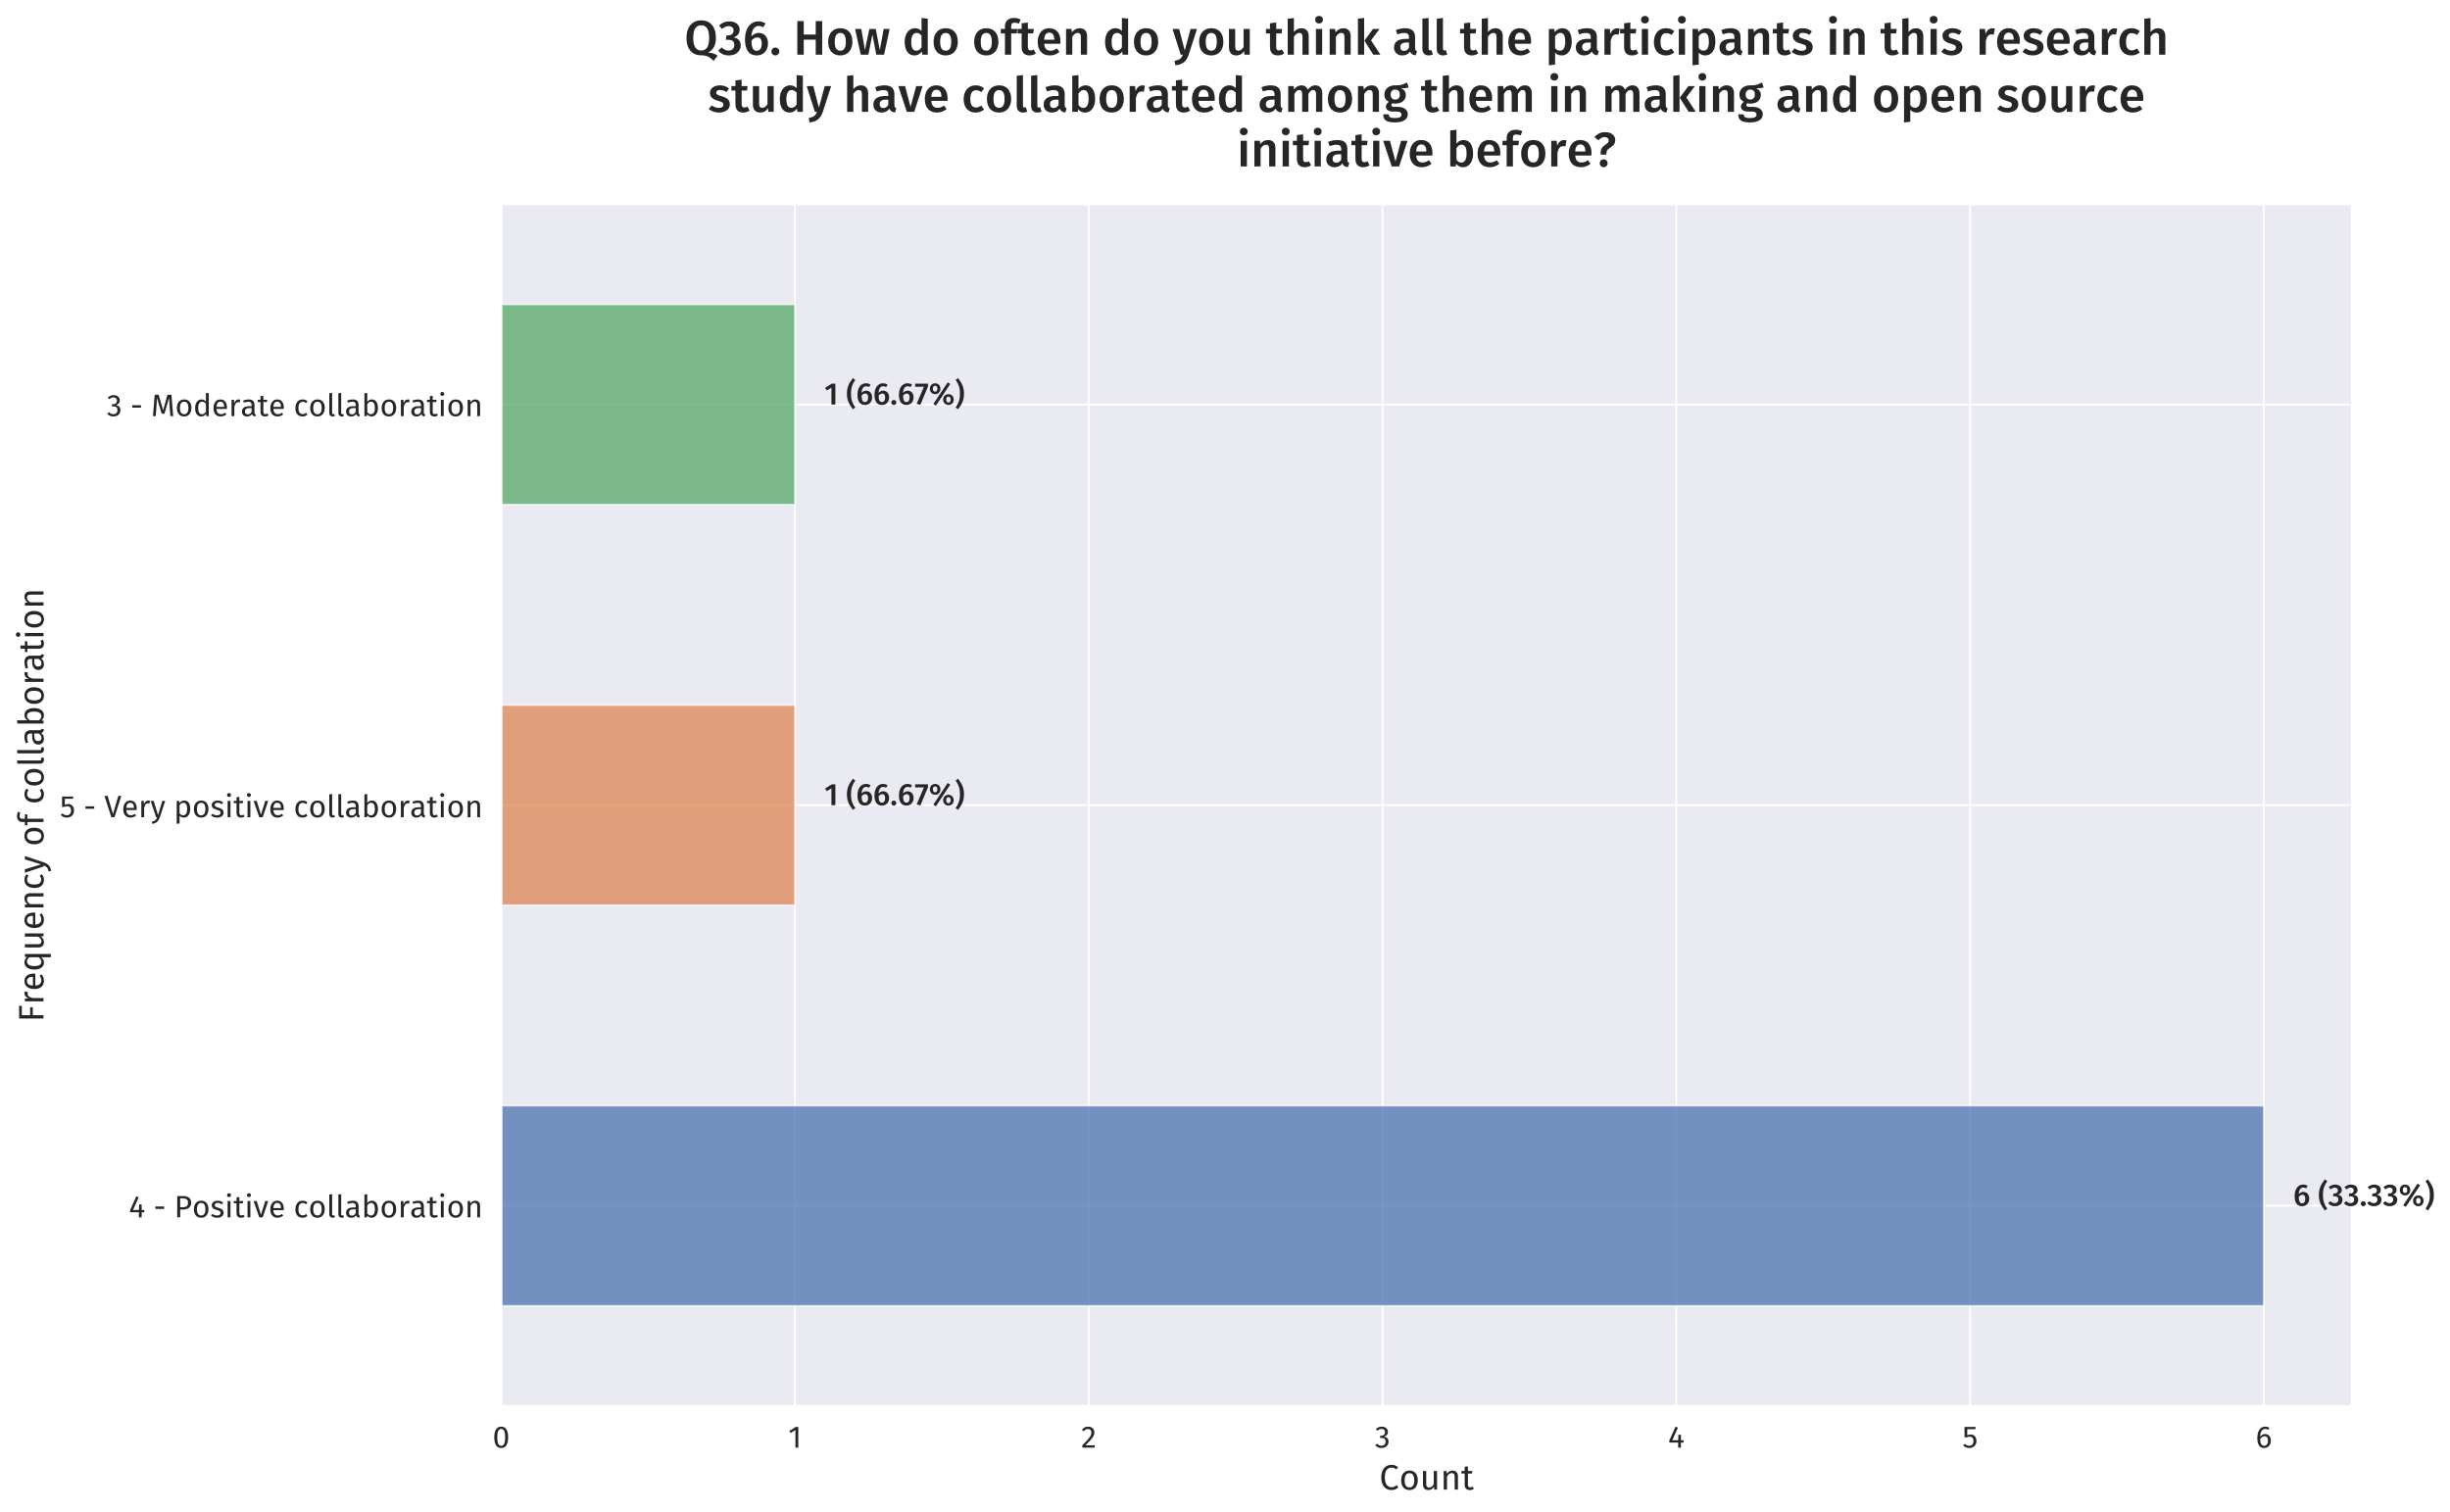 <?xml version="1.0" encoding="utf-8" standalone="no"?>
<!DOCTYPE svg PUBLIC "-//W3C//DTD SVG 1.1//EN"
  "http://www.w3.org/Graphics/SVG/1.1/DTD/svg11.dtd">
<!-- Created with matplotlib (http://matplotlib.org/) -->
<svg height="684pt" version="1.1" viewBox="0 0 1108 684" width="1108pt" xmlns="http://www.w3.org/2000/svg" xmlns:xlink="http://www.w3.org/1999/xlink">
 <defs>
  <style type="text/css">
*{stroke-linecap:butt;stroke-linejoin:round;}
  </style>
 </defs>
 <g id="figure_1">
  <g id="patch_1">
   <path d="M 0 684.345 
L 1108.31 684.345 
L 1108.31 0 
L 0 0 
z
" style="fill:#ffffff;"/>
  </g>
  <g id="axes_1">
   <g id="patch_2">
    <path d="M 226.671 635.956 
L 1063.671 635.956 
L 1063.671 92.356 
L 226.671 92.356 
z
" style="fill:#eaeaf2;"/>
   </g>
   <g id="matplotlib.axis_1">
    <g id="xtick_1">
     <g id="line2d_1">
      <path clip-path="url(#p539fc6db1e)" d="M 226.671 635.956 
L 226.671 92.356 
" style="fill:none;stroke:#ffffff;stroke-linecap:round;stroke-width:0.8;"/>
     </g>
     <g id="text_1">
      <!-- 0 -->
      <defs>
       <path d="M 27.906 67.906 
Q 39 67.906 44.641 59.047 
Q 50.297 50.203 50.297 33.406 
Q 50.297 16.594 44.641 7.688 
Q 39 -1.203 27.906 -1.203 
Q 16.797 -1.203 11.141 7.688 
Q 5.5 16.594 5.5 33.406 
Q 5.5 50.203 11.141 59.047 
Q 16.797 67.906 27.906 67.906 
z
M 27.906 60.594 
Q 21.406 60.594 18.25 54.188 
Q 15.094 47.797 15.094 33.406 
Q 15.094 19 18.25 12.547 
Q 21.406 6.094 27.906 6.094 
Q 34.297 6.094 37.5 12.547 
Q 40.703 19 40.703 33.406 
Q 40.703 47.703 37.5 54.141 
Q 34.297 60.594 27.906 60.594 
z
" id="FiraSans-Regular-30"/>
      </defs>
      <g style="fill:#262626;" transform="translate(222.765 654.756)scale(0.14 -0.14)">
       <use xlink:href="#FiraSans-Regular-30"/>
      </g>
     </g>
    </g>
    <g id="xtick_2">
     <g id="line2d_2">
      <path clip-path="url(#p539fc6db1e)" d="M 359.528 635.956 
L 359.528 92.356 
" style="fill:none;stroke:#ffffff;stroke-linecap:round;stroke-width:0.8;"/>
     </g>
     <g id="text_2">
      <!-- 1 -->
      <defs>
       <path d="M 32.297 66.906 
L 32.297 0 
L 23.094 0 
L 23.094 57.094 
L 7.5 47.594 
L 3.5 54.094 
L 24.203 66.906 
z
" id="FiraSans-Regular-31"/>
      </defs>
      <g style="fill:#262626;" transform="translate(356.498 654.756)scale(0.14 -0.14)">
       <use xlink:href="#FiraSans-Regular-31"/>
      </g>
     </g>
    </g>
    <g id="xtick_3">
     <g id="line2d_3">
      <path clip-path="url(#p539fc6db1e)" d="M 492.386 635.956 
L 492.386 92.356 
" style="fill:none;stroke:#ffffff;stroke-linecap:round;stroke-width:0.8;"/>
     </g>
     <g id="text_3">
      <!-- 2 -->
      <defs>
       <path d="M 22.797 67.906 
Q 28.797 67.906 33.344 65.5 
Q 37.906 63.094 40.406 58.938 
Q 42.906 54.797 42.906 49.594 
Q 42.906 43.5 40.156 37.891 
Q 37.406 32.297 31.703 25.797 
Q 26 19.297 14.406 7.703 
L 44.5 7.703 
L 43.406 0 
L 3.906 0 
L 3.906 7.297 
Q 17.297 21.203 22.891 27.641 
Q 28.5 34.094 30.891 38.891 
Q 33.297 43.703 33.297 49.203 
Q 33.297 54.406 30.297 57.344 
Q 27.297 60.297 22.297 60.297 
Q 18.203 60.297 15.094 58.594 
Q 12 56.906 8.5 53 
L 2.5 57.797 
Q 6.594 62.906 11.594 65.406 
Q 16.594 67.906 22.797 67.906 
z
" id="FiraSans-Regular-32"/>
      </defs>
      <g style="fill:#262626;" transform="translate(488.921 654.756)scale(0.14 -0.14)">
       <use xlink:href="#FiraSans-Regular-32"/>
      </g>
     </g>
    </g>
    <g id="xtick_4">
     <g id="line2d_4">
      <path clip-path="url(#p539fc6db1e)" d="M 625.243 635.956 
L 625.243 92.356 
" style="fill:none;stroke:#ffffff;stroke-linecap:round;stroke-width:0.8;"/>
     </g>
     <g id="text_4">
      <!-- 3 -->
      <defs>
       <path d="M 22.5 67.906 
Q 28.703 67.906 33.141 65.594 
Q 37.594 63.297 39.938 59.391 
Q 42.297 55.5 42.297 50.906 
Q 42.297 44.797 38.75 40.844 
Q 35.203 36.906 29.297 35.5 
Q 36 34.906 40.203 30.703 
Q 44.406 26.5 44.406 19.297 
Q 44.406 13.5 41.594 8.797 
Q 38.797 4.094 33.594 1.438 
Q 28.406 -1.203 21.594 -1.203 
Q 15.5 -1.203 10.391 1.047 
Q 5.297 3.297 1.5 7.797 
L 7 12.906 
Q 10.297 9.5 13.75 7.891 
Q 17.203 6.297 21.297 6.297 
Q 27.594 6.297 31.188 9.844 
Q 34.797 13.406 34.797 19.406 
Q 34.797 26 31.391 28.703 
Q 28 31.406 21.5 31.406 
L 16.5 31.406 
L 17.594 38.5 
L 21 38.5 
Q 26.203 38.5 29.641 41.594 
Q 33.094 44.703 33.094 50.297 
Q 33.094 55 30.094 57.75 
Q 27.094 60.5 22 60.5 
Q 18.094 60.5 14.844 59.094 
Q 11.594 57.703 8.203 54.5 
L 3.406 60 
Q 11.906 67.906 22.5 67.906 
z
" id="FiraSans-Regular-33"/>
      </defs>
      <g style="fill:#262626;" transform="translate(621.749 654.756)scale(0.14 -0.14)">
       <use xlink:href="#FiraSans-Regular-33"/>
      </g>
     </g>
    </g>
    <g id="xtick_5">
     <g id="line2d_5">
      <path clip-path="url(#p539fc6db1e)" d="M 758.1 635.956 
L 758.1 92.356 
" style="fill:none;stroke:#ffffff;stroke-linecap:round;stroke-width:0.8;"/>
     </g>
     <g id="text_5">
      <!-- 4 -->
      <defs>
       <path d="M 50.203 23.797 
L 50.203 16.5 
L 41.5 16.5 
L 41.5 0 
L 32.594 0 
L 32.594 16.5 
L 4 16.5 
L 4 23.094 
L 24.094 67.906 
L 31.797 64.703 
L 13.703 23.797 
L 32.703 23.797 
L 33.5 41.797 
L 41.5 41.797 
L 41.5 23.797 
z
" id="FiraSans-Regular-34"/>
      </defs>
      <g style="fill:#262626;" transform="translate(754.376 654.756)scale(0.14 -0.14)">
       <use xlink:href="#FiraSans-Regular-34"/>
      </g>
     </g>
    </g>
    <g id="xtick_6">
     <g id="line2d_6">
      <path clip-path="url(#p539fc6db1e)" d="M 890.957 635.956 
L 890.957 92.356 
" style="fill:none;stroke:#ffffff;stroke-linecap:round;stroke-width:0.8;"/>
     </g>
     <g id="text_6">
      <!-- 5 -->
      <defs>
       <path d="M 42 59.703 
L 15.906 59.703 
L 15.906 40 
Q 21 42.594 26.594 42.594 
Q 35.203 42.594 40.391 36.938 
Q 45.594 31.297 45.594 21.406 
Q 45.594 14.797 42.688 9.641 
Q 39.797 4.5 34.547 1.641 
Q 29.297 -1.203 22.406 -1.203 
Q 16.297 -1.203 11.5 0.938 
Q 6.703 3.094 2.594 7.297 
L 8 12.594 
Q 11.203 9.406 14.594 7.844 
Q 18 6.297 22.297 6.297 
Q 28.703 6.297 32.344 10.297 
Q 36 14.297 36 21.594 
Q 36 28.906 32.703 32.203 
Q 29.406 35.5 23.797 35.5 
Q 21.203 35.5 19 34.953 
Q 16.797 34.406 14.297 33.203 
L 7.094 33.203 
L 7.094 66.906 
L 43.297 66.906 
z
" id="FiraSans-Regular-35"/>
      </defs>
      <g style="fill:#262626;" transform="translate(887.45 654.756)scale(0.14 -0.14)">
       <use xlink:href="#FiraSans-Regular-35"/>
      </g>
     </g>
    </g>
    <g id="xtick_7">
     <g id="line2d_7">
      <path clip-path="url(#p539fc6db1e)" d="M 1023.814 635.956 
L 1023.814 92.356 
" style="fill:none;stroke:#ffffff;stroke-linecap:round;stroke-width:0.8;"/>
     </g>
     <g id="text_7">
      <!-- 6 -->
      <defs>
       <path d="M 30.797 44 
Q 35.906 44 40.094 41.594 
Q 44.297 39.203 46.797 34.391 
Q 49.297 29.594 49.297 22.703 
Q 49.297 15.594 46.438 10.141 
Q 43.594 4.703 38.75 1.75 
Q 33.906 -1.203 28 -1.203 
Q 16.297 -1.203 10.891 7.438 
Q 5.5 16.094 5.5 31.406 
Q 5.5 42.297 8.547 50.547 
Q 11.594 58.797 17.297 63.344 
Q 23 67.906 30.797 67.906 
Q 38.406 67.906 44.594 63.797 
L 41 57.703 
Q 36.297 60.594 30.703 60.594 
Q 23.5 60.594 19.297 53.688 
Q 15.094 46.797 14.703 35.203 
Q 20.906 44 30.797 44 
z
M 28 6.094 
Q 33.797 6.094 36.891 10.5 
Q 40 14.906 40 22.406 
Q 40 36.703 29.203 36.703 
Q 24.797 36.703 21.094 34.25 
Q 17.406 31.797 14.797 27.5 
Q 15.094 16.5 18.25 11.297 
Q 21.406 6.094 28 6.094 
z
" id="FiraSans-Regular-36"/>
      </defs>
      <g style="fill:#262626;" transform="translate(1020.083 654.756)scale(0.14 -0.14)">
       <use xlink:href="#FiraSans-Regular-36"/>
      </g>
     </g>
    </g>
    <g id="text_8">
     <!-- Count -->
     <defs>
      <path d="M 34.094 70.094 
Q 40.297 70.094 44.547 68.5 
Q 48.797 66.906 53.203 63.297 
L 48 57.203 
Q 41.703 62.297 34.703 62.297 
Q 26.094 62.297 20.844 55.688 
Q 15.594 49.094 15.594 34.5 
Q 15.594 20.297 20.797 13.547 
Q 26 6.797 34.594 6.797 
Q 39 6.797 42.297 8.297 
Q 45.594 9.797 49.297 12.5 
L 54 6.5 
Q 50.797 3.203 45.797 1 
Q 40.797 -1.203 34.297 -1.203 
Q 25.906 -1.203 19.344 2.938 
Q 12.797 7.094 9.141 15.141 
Q 5.5 23.203 5.5 34.5 
Q 5.5 45.797 9.297 53.844 
Q 13.094 61.906 19.594 66 
Q 26.094 70.094 34.094 70.094 
z
" id="FiraSans-Regular-43"/>
      <path d="M 29.297 53.906 
Q 40.406 53.906 46.547 46.5 
Q 52.703 39.094 52.703 26.406 
Q 52.703 18.203 49.891 11.953 
Q 47.094 5.703 41.797 2.25 
Q 36.5 -1.203 29.203 -1.203 
Q 18.094 -1.203 11.891 6.188 
Q 5.703 13.594 5.703 26.297 
Q 5.703 34.5 8.5 40.75 
Q 11.297 47 16.594 50.453 
Q 21.906 53.906 29.297 53.906 
z
M 29.297 46.5 
Q 15.594 46.5 15.594 26.297 
Q 15.594 6.203 29.203 6.203 
Q 42.797 6.203 42.797 26.406 
Q 42.797 46.5 29.297 46.5 
z
" id="FiraSans-Regular-6f"/>
      <path d="M 48.703 0 
L 40.797 0 
L 40.094 8.203 
Q 37.094 3.297 33.188 1.047 
Q 29.297 -1.203 23.703 -1.203 
Q 16.797 -1.203 12.891 3 
Q 9 7.203 9 14.906 
L 9 52.703 
L 18.203 52.703 
L 18.203 15.906 
Q 18.203 10.5 20.094 8.25 
Q 22 6 26.297 6 
Q 34 6 39.5 15.094 
L 39.5 52.703 
L 48.703 52.703 
z
" id="FiraSans-Regular-75"/>
      <path d="M 34.297 53.906 
Q 41.5 53.906 45.547 49.594 
Q 49.594 45.297 49.594 37.797 
L 49.594 0 
L 40.406 0 
L 40.406 36.5 
Q 40.406 42.094 38.297 44.391 
Q 36.203 46.703 32.094 46.703 
Q 27.906 46.703 24.703 44.297 
Q 21.5 41.906 18.703 37.406 
L 18.703 0 
L 9.5 0 
L 9.5 52.703 
L 17.406 52.703 
L 18.203 44.906 
Q 21 49.094 25.141 51.5 
Q 29.297 53.906 34.297 53.906 
z
" id="FiraSans-Regular-6e"/>
      <path d="M 36.094 2.406 
Q 30.906 -1.203 24.297 -1.203 
Q 17.594 -1.203 13.844 2.641 
Q 10.094 6.5 10.094 13.797 
L 10.094 45.594 
L 0.906 45.594 
L 0.906 52.703 
L 10.094 52.703 
L 10.094 64.594 
L 19.297 65.703 
L 19.297 52.703 
L 31.797 52.703 
L 30.797 45.594 
L 19.297 45.594 
L 19.297 14.203 
Q 19.297 10.094 20.75 8.25 
Q 22.203 6.406 25.594 6.406 
Q 28.703 6.406 32.594 8.5 
z
" id="FiraSans-Regular-74"/>
     </defs>
     <g style="fill:#262626;" transform="translate(623.788 673.737)scale(0.16 -0.16)">
      <use xlink:href="#FiraSans-Regular-43"/>
      <use x="56" xlink:href="#FiraSans-Regular-6f"/>
      <use x="114.4" xlink:href="#FiraSans-Regular-75"/>
      <use x="172.6" xlink:href="#FiraSans-Regular-6e"/>
      <use x="231.2" xlink:href="#FiraSans-Regular-74"/>
     </g>
    </g>
   </g>
   <g id="matplotlib.axis_2">
    <g id="ytick_1">
     <g id="line2d_8">
      <path clip-path="url(#p539fc6db1e)" d="M 226.671 545.356 
L 1063.671 545.356 
" style="fill:none;stroke:#ffffff;stroke-linecap:round;stroke-width:0.8;"/>
     </g>
     <g id="text_9">
      <!-- 4 - Positive collaboration -->
      <defs>
       <path id="FiraSans-Regular-20"/>
       <path d="M 6 27.406 
L 6 35.203 
L 34.297 35.203 
L 34.297 27.406 
z
" id="FiraSans-Regular-2d"/>
       <path d="M 28.094 68.906 
Q 40.906 68.906 47.906 63.547 
Q 54.906 58.203 54.906 47.594 
Q 54.906 36.297 47.594 30.797 
Q 40.297 25.297 28.203 25.297 
L 19.5 25.297 
L 19.5 0 
L 10 0 
L 10 68.906 
L 28.094 68.906 
z
M 27.797 32.797 
Q 36.094 32.797 40.438 36 
Q 44.797 39.203 44.797 47.5 
Q 44.797 54.906 40.438 58.203 
Q 36.094 61.5 28 61.5 
L 19.5 61.5 
L 19.5 32.797 
L 27.797 32.797 
z
" id="FiraSans-Regular-50"/>
       <path d="M 23.797 53.906 
Q 29.203 53.906 33.5 52.406 
Q 37.797 50.906 41.703 47.906 
L 37.797 42.094 
Q 34.203 44.406 30.953 45.5 
Q 27.703 46.594 24.094 46.594 
Q 19.594 46.594 17 44.75 
Q 14.406 42.906 14.406 39.703 
Q 14.406 36.5 16.844 34.703 
Q 19.297 32.906 25.703 31.203 
Q 34.5 29 38.844 25.203 
Q 43.203 21.406 43.203 14.797 
Q 43.203 7 37.141 2.891 
Q 31.094 -1.203 22.406 -1.203 
Q 10.406 -1.203 2.5 5.703 
L 7.406 11.297 
Q 14.094 6.203 22.203 6.203 
Q 27.406 6.203 30.453 8.344 
Q 33.5 10.5 33.5 14.203 
Q 33.5 16.906 32.391 18.547 
Q 31.297 20.203 28.594 21.453 
Q 25.906 22.703 20.703 24.094 
Q 12.297 26.297 8.547 30 
Q 4.797 33.703 4.797 39.406 
Q 4.797 43.5 7.25 46.844 
Q 9.703 50.203 14.047 52.047 
Q 18.406 53.906 23.797 53.906 
z
" id="FiraSans-Regular-73"/>
       <path d="M 18.703 52.703 
L 18.703 0 
L 9.5 0 
L 9.5 52.703 
z
M 14 78 
Q 16.906 78 18.703 76.203 
Q 20.5 74.406 20.5 71.703 
Q 20.5 69 18.703 67.25 
Q 16.906 65.5 14 65.5 
Q 11.203 65.5 9.391 67.25 
Q 7.594 69 7.594 71.703 
Q 7.594 74.406 9.391 76.203 
Q 11.203 78 14 78 
z
" id="FiraSans-Regular-69"/>
       <path d="M 48.203 52.703 
L 30.297 0 
L 19.203 0 
L 1 52.703 
L 11 52.703 
L 24.797 8.203 
L 38.5 52.703 
z
" id="FiraSans-Regular-76"/>
       <path d="M 49.297 27.906 
Q 49.297 25.594 49.094 23.203 
L 15.5 23.203 
Q 16.094 14.5 19.891 10.391 
Q 23.703 6.297 29.703 6.297 
Q 33.5 6.297 36.703 7.391 
Q 39.906 8.5 43.406 10.906 
L 47.406 5.406 
Q 39 -1.203 29 -1.203 
Q 18 -1.203 11.844 6 
Q 5.703 13.203 5.703 25.797 
Q 5.703 34 8.344 40.344 
Q 11 46.703 15.953 50.297 
Q 20.906 53.906 27.594 53.906 
Q 38.094 53.906 43.688 47 
Q 49.297 40.094 49.297 27.906 
z
M 40.203 30.594 
Q 40.203 38.406 37.094 42.5 
Q 34 46.594 27.797 46.594 
Q 16.5 46.594 15.5 30 
L 40.203 30 
z
" id="FiraSans-Regular-65"/>
       <path d="M 28.703 53.906 
Q 33.406 53.906 37.297 52.547 
Q 41.203 51.203 44.797 48.203 
L 40.406 42.406 
Q 37.594 44.406 34.938 45.344 
Q 32.297 46.297 29.094 46.297 
Q 22.703 46.297 19.141 41.188 
Q 15.594 36.094 15.594 26.094 
Q 15.594 16.094 19.094 11.344 
Q 22.594 6.594 29.094 6.594 
Q 32.203 6.594 34.797 7.547 
Q 37.406 8.5 40.594 10.594 
L 44.797 4.594 
Q 37.594 -1.203 28.703 -1.203 
Q 18 -1.203 11.844 6 
Q 5.703 13.203 5.703 25.906 
Q 5.703 34.297 8.5 40.594 
Q 11.297 46.906 16.438 50.406 
Q 21.594 53.906 28.703 53.906 
z
" id="FiraSans-Regular-63"/>
       <path d="M 20 -1.203 
Q 14.906 -1.203 11.953 1.844 
Q 9 4.906 9 10.406 
L 9 73.906 
L 18.203 75 
L 18.203 10.594 
Q 18.203 8.406 18.953 7.406 
Q 19.703 6.406 21.5 6.406 
Q 23.406 6.406 24.906 7 
L 27.297 0.594 
Q 24 -1.203 20 -1.203 
z
" id="FiraSans-Regular-6c"/>
       <path d="M 45 12.297 
Q 45 9.094 46.094 7.547 
Q 47.203 6 49.406 5.203 
L 47.297 -1.203 
Q 43.203 -0.703 40.703 1.094 
Q 38.203 2.906 37 6.703 
Q 31.703 -1.203 21.297 -1.203 
Q 13.5 -1.203 9 3.188 
Q 4.5 7.594 4.5 14.703 
Q 4.5 23.094 10.547 27.594 
Q 16.594 32.094 27.703 32.094 
L 35.797 32.094 
L 35.797 36 
Q 35.797 41.594 33.094 44 
Q 30.406 46.406 24.797 46.406 
Q 19 46.406 10.594 43.594 
L 8.297 50.297 
Q 18.094 53.906 26.5 53.906 
Q 35.797 53.906 40.391 49.344 
Q 45 44.797 45 36.406 
L 45 12.297 
z
M 23.406 5.703 
Q 31.297 5.703 35.797 13.906 
L 35.797 26 
L 28.906 26 
Q 14.297 26 14.297 15.203 
Q 14.297 10.5 16.594 8.094 
Q 18.906 5.703 23.406 5.703 
z
" id="FiraSans-Regular-61"/>
       <path d="M 33.594 53.906 
Q 42.594 53.906 47.891 46.656 
Q 53.203 39.406 53.203 26.406 
Q 53.203 18.203 50.703 11.953 
Q 48.203 5.703 43.5 2.25 
Q 38.797 -1.203 32.5 -1.203 
Q 24.203 -1.203 18.5 5.797 
L 17.594 0 
L 9.5 0 
L 9.5 73.906 
L 18.703 75 
L 18.703 46.094 
Q 24.406 53.906 33.594 53.906 
z
M 30.297 6.094 
Q 36.406 6.094 39.844 11.047 
Q 43.297 16 43.297 26.406 
Q 43.297 37.094 40.094 41.844 
Q 36.906 46.594 31 46.594 
Q 24 46.594 18.703 38.406 
L 18.703 13.203 
Q 20.797 9.906 23.844 8 
Q 26.906 6.094 30.297 6.094 
z
" id="FiraSans-Regular-62"/>
       <path d="M 32.406 53.906 
Q 35.203 53.906 37.594 53.297 
L 35.906 44.297 
Q 33.5 44.906 31.297 44.906 
Q 26.406 44.906 23.406 41.297 
Q 20.406 37.703 18.703 30.094 
L 18.703 0 
L 9.5 0 
L 9.5 52.703 
L 17.406 52.703 
L 18.297 42 
Q 20.406 47.906 24 50.906 
Q 27.594 53.906 32.406 53.906 
z
" id="FiraSans-Regular-72"/>
      </defs>
      <g style="fill:#262626;" transform="translate(58.251 550.606)scale(0.14 -0.14)">
       <use xlink:href="#FiraSans-Regular-34"/>
       <use x="53.2" xlink:href="#FiraSans-Regular-20"/>
       <use x="79.7" xlink:href="#FiraSans-Regular-2d"/>
       <use x="120" xlink:href="#FiraSans-Regular-20"/>
       <use x="146.5" xlink:href="#FiraSans-Regular-50"/>
       <use x="204.6" xlink:href="#FiraSans-Regular-6f"/>
       <use x="263" xlink:href="#FiraSans-Regular-73"/>
       <use x="309.7" xlink:href="#FiraSans-Regular-69"/>
       <use x="337.9" xlink:href="#FiraSans-Regular-74"/>
       <use x="374" xlink:href="#FiraSans-Regular-69"/>
       <use x="402.2" xlink:href="#FiraSans-Regular-76"/>
       <use x="451.4" xlink:href="#FiraSans-Regular-65"/>
       <use x="505.9" xlink:href="#FiraSans-Regular-20"/>
       <use x="532.4" xlink:href="#FiraSans-Regular-63"/>
       <use x="580.2" xlink:href="#FiraSans-Regular-6f"/>
       <use x="638.6" xlink:href="#FiraSans-Regular-6c"/>
       <use x="667.9" xlink:href="#FiraSans-Regular-6c"/>
       <use x="697.2" xlink:href="#FiraSans-Regular-61"/>
       <use x="751.6" xlink:href="#FiraSans-Regular-62"/>
       <use x="811" xlink:href="#FiraSans-Regular-6f"/>
       <use x="869.4" xlink:href="#FiraSans-Regular-72"/>
       <use x="908" xlink:href="#FiraSans-Regular-61"/>
       <use x="962.4" xlink:href="#FiraSans-Regular-74"/>
       <use x="998.5" xlink:href="#FiraSans-Regular-69"/>
       <use x="1026.7" xlink:href="#FiraSans-Regular-6f"/>
       <use x="1085.1" xlink:href="#FiraSans-Regular-6e"/>
      </g>
     </g>
    </g>
    <g id="ytick_2">
     <g id="line2d_9">
      <path clip-path="url(#p539fc6db1e)" d="M 226.671 364.156 
L 1063.671 364.156 
" style="fill:none;stroke:#ffffff;stroke-linecap:round;stroke-width:0.8;"/>
     </g>
     <g id="text_10">
      <!-- 5 - Very positive collaboration -->
      <defs>
       <path d="M 55 68.906 
L 33 0 
L 22.797 0 
L 0.594 68.906 
L 10.797 68.906 
L 28.094 10.297 
L 45.406 68.906 
z
" id="FiraSans-Regular-56"/>
       <path d="M 30.594 -0.297 
Q 27.5 -9.5 21.953 -14.844 
Q 16.406 -20.203 6.094 -21.297 
L 5.094 -14.094 
Q 10.297 -13.203 13.391 -11.5 
Q 16.5 -9.797 18.344 -7.141 
Q 20.203 -4.5 21.797 0 
L 18.703 0 
L 1 52.703 
L 10.797 52.703 
L 24.906 6.703 
L 38.703 52.703 
L 48.203 52.703 
z
" id="FiraSans-Regular-79"/>
       <path d="M 33.703 53.906 
Q 43.797 53.906 48.5 46.703 
Q 53.203 39.5 53.203 26.406 
Q 53.203 14 47.797 6.391 
Q 42.406 -1.203 32.5 -1.203 
Q 23.703 -1.203 18.703 4.797 
L 18.703 -20.203 
L 9.5 -21.297 
L 9.5 52.703 
L 17.406 52.703 
L 18.094 45.594 
Q 21 49.594 25.094 51.75 
Q 29.203 53.906 33.703 53.906 
z
M 30.297 6.297 
Q 43.297 6.297 43.297 26.406 
Q 43.297 46.594 31.406 46.594 
Q 27.5 46.594 24.297 44.297 
Q 21.094 42 18.703 38.406 
L 18.703 12.703 
Q 20.703 9.594 23.703 7.938 
Q 26.703 6.297 30.297 6.297 
z
" id="FiraSans-Regular-70"/>
      </defs>
      <g style="fill:#262626;" transform="translate(27.087 369.616)scale(0.14 -0.14)">
       <use xlink:href="#FiraSans-Regular-35"/>
       <use x="50.1" xlink:href="#FiraSans-Regular-20"/>
       <use x="76.6" xlink:href="#FiraSans-Regular-2d"/>
       <use x="116.9" xlink:href="#FiraSans-Regular-20"/>
       <use x="143.4" xlink:href="#FiraSans-Regular-56"/>
       <use x="199" xlink:href="#FiraSans-Regular-65"/>
       <use x="253.5" xlink:href="#FiraSans-Regular-72"/>
       <use x="292.1" xlink:href="#FiraSans-Regular-79"/>
       <use x="341.3" xlink:href="#FiraSans-Regular-20"/>
       <use x="367.8" xlink:href="#FiraSans-Regular-70"/>
       <use x="427.2" xlink:href="#FiraSans-Regular-6f"/>
       <use x="485.6" xlink:href="#FiraSans-Regular-73"/>
       <use x="532.3" xlink:href="#FiraSans-Regular-69"/>
       <use x="560.5" xlink:href="#FiraSans-Regular-74"/>
       <use x="596.6" xlink:href="#FiraSans-Regular-69"/>
       <use x="624.8" xlink:href="#FiraSans-Regular-76"/>
       <use x="674" xlink:href="#FiraSans-Regular-65"/>
       <use x="728.5" xlink:href="#FiraSans-Regular-20"/>
       <use x="755" xlink:href="#FiraSans-Regular-63"/>
       <use x="802.8" xlink:href="#FiraSans-Regular-6f"/>
       <use x="861.2" xlink:href="#FiraSans-Regular-6c"/>
       <use x="890.5" xlink:href="#FiraSans-Regular-6c"/>
       <use x="919.8" xlink:href="#FiraSans-Regular-61"/>
       <use x="974.2" xlink:href="#FiraSans-Regular-62"/>
       <use x="1033.6" xlink:href="#FiraSans-Regular-6f"/>
       <use x="1092" xlink:href="#FiraSans-Regular-72"/>
       <use x="1130.6" xlink:href="#FiraSans-Regular-61"/>
       <use x="1185" xlink:href="#FiraSans-Regular-74"/>
       <use x="1221.1" xlink:href="#FiraSans-Regular-69"/>
       <use x="1249.3" xlink:href="#FiraSans-Regular-6f"/>
       <use x="1307.7" xlink:href="#FiraSans-Regular-6e"/>
      </g>
     </g>
    </g>
    <g id="ytick_3">
     <g id="line2d_10">
      <path clip-path="url(#p539fc6db1e)" d="M 226.671 182.956 
L 1063.671 182.956 
" style="fill:none;stroke:#ffffff;stroke-linecap:round;stroke-width:0.8;"/>
     </g>
     <g id="text_11">
      <!-- 3 - Moderate collaboration -->
      <defs>
       <path d="M 71.594 0 
L 62.406 0 
L 60 31.094 
Q 58.5 49.406 58.297 59.203 
L 43.406 7.797 
L 34.5 7.797 
L 18.797 59.297 
Q 18.797 46.797 17.5 30.406 
L 15.203 0 
L 6.203 0 
L 11.906 68.906 
L 24.703 68.906 
L 39.203 18.797 
L 53 68.906 
L 65.906 68.906 
z
" id="FiraSans-Regular-4d"/>
       <path d="M 50.297 73.906 
L 50.297 0 
L 42.203 0 
L 41.297 7.297 
Q 38.703 3.297 34.797 1.047 
Q 30.906 -1.203 26.094 -1.203 
Q 16.703 -1.203 11.453 6.188 
Q 6.203 13.594 6.203 26.094 
Q 6.203 34.203 8.703 40.5 
Q 11.203 46.797 15.891 50.344 
Q 20.594 53.906 26.906 53.906 
Q 35 53.906 41.094 47.406 
L 41.094 75 
z
M 28.094 6.094 
Q 32.297 6.094 35.297 8.047 
Q 38.297 10 41.094 13.906 
L 41.094 39.703 
Q 38.5 43.094 35.547 44.844 
Q 32.594 46.594 28.906 46.594 
Q 22.797 46.594 19.438 41.5 
Q 16.094 36.406 16.094 26.297 
Q 16.094 16.094 19.188 11.094 
Q 22.297 6.094 28.094 6.094 
z
" id="FiraSans-Regular-64"/>
      </defs>
      <g style="fill:#262626;" transform="translate(48.256 188.206)scale(0.14 -0.14)">
       <use xlink:href="#FiraSans-Regular-33"/>
       <use x="49.9" xlink:href="#FiraSans-Regular-20"/>
       <use x="76.4" xlink:href="#FiraSans-Regular-2d"/>
       <use x="116.7" xlink:href="#FiraSans-Regular-20"/>
       <use x="143.2" xlink:href="#FiraSans-Regular-4d"/>
       <use x="221" xlink:href="#FiraSans-Regular-6f"/>
       <use x="279.4" xlink:href="#FiraSans-Regular-64"/>
       <use x="339.2" xlink:href="#FiraSans-Regular-65"/>
       <use x="393.7" xlink:href="#FiraSans-Regular-72"/>
       <use x="432.3" xlink:href="#FiraSans-Regular-61"/>
       <use x="486.7" xlink:href="#FiraSans-Regular-74"/>
       <use x="522.8" xlink:href="#FiraSans-Regular-65"/>
       <use x="577.3" xlink:href="#FiraSans-Regular-20"/>
       <use x="603.8" xlink:href="#FiraSans-Regular-63"/>
       <use x="651.6" xlink:href="#FiraSans-Regular-6f"/>
       <use x="710" xlink:href="#FiraSans-Regular-6c"/>
       <use x="739.3" xlink:href="#FiraSans-Regular-6c"/>
       <use x="768.6" xlink:href="#FiraSans-Regular-61"/>
       <use x="823" xlink:href="#FiraSans-Regular-62"/>
       <use x="882.4" xlink:href="#FiraSans-Regular-6f"/>
       <use x="940.8" xlink:href="#FiraSans-Regular-72"/>
       <use x="979.4" xlink:href="#FiraSans-Regular-61"/>
       <use x="1033.8" xlink:href="#FiraSans-Regular-74"/>
       <use x="1069.9" xlink:href="#FiraSans-Regular-69"/>
       <use x="1098.1" xlink:href="#FiraSans-Regular-6f"/>
       <use x="1156.5" xlink:href="#FiraSans-Regular-6e"/>
      </g>
     </g>
    </g>
    <g id="text_12">
     <!-- Frequency of collaboration -->
     <defs>
      <path d="M 10 0 
L 10 68.906 
L 46.594 68.906 
L 45.5 61.297 
L 19.5 61.297 
L 19.5 37.797 
L 42 37.797 
L 42 30.297 
L 19.5 30.297 
L 19.5 0 
z
" id="FiraSans-Regular-46"/>
      <path d="M 50.297 52.703 
L 50.297 -21.297 
L 41.094 -20.203 
L 41.094 7 
Q 38.5 3.094 34.641 0.938 
Q 30.797 -1.203 26.094 -1.203 
Q 16.703 -1.203 11.453 6.188 
Q 6.203 13.594 6.203 26.094 
Q 6.203 34.203 8.703 40.5 
Q 11.203 46.797 15.891 50.344 
Q 20.594 53.906 26.906 53.906 
Q 35.297 53.906 41.703 46.797 
L 42.406 52.703 
z
M 28.094 6.094 
Q 32.297 6.094 35.297 8.047 
Q 38.297 10 41.094 13.906 
L 41.094 39.703 
Q 38.5 43.094 35.547 44.844 
Q 32.594 46.594 28.906 46.594 
Q 22.797 46.594 19.438 41.5 
Q 16.094 36.406 16.094 26.297 
Q 16.094 16.094 19.188 11.094 
Q 22.297 6.094 28.094 6.094 
z
" id="FiraSans-Regular-71"/>
      <path d="M 27.406 67.594 
Q 23.203 67.594 21.391 65.75 
Q 19.594 63.906 19.594 60 
L 19.594 52.703 
L 32.406 52.703 
L 31.406 45.594 
L 19.594 45.594 
L 19.594 0 
L 10.406 0 
L 10.406 45.594 
L 1 45.594 
L 1 52.703 
L 10.406 52.703 
L 10.406 59.906 
Q 10.406 66.703 14.75 70.844 
Q 19.094 75 26.906 75 
Q 30.5 75 33.344 74.344 
Q 36.203 73.703 39.5 72.297 
L 36.594 65.594 
Q 32.094 67.594 27.406 67.594 
z
" id="FiraSans-Regular-66"/>
     </defs>
     <g style="fill:#262626;" transform="translate(19.68 462.276)rotate(-90)scale(0.16 -0.16)">
      <use xlink:href="#FiraSans-Regular-46"/>
      <use x="49.1" xlink:href="#FiraSans-Regular-72"/>
      <use x="87.7" xlink:href="#FiraSans-Regular-65"/>
      <use x="142.2" xlink:href="#FiraSans-Regular-71"/>
      <use x="202" xlink:href="#FiraSans-Regular-75"/>
      <use x="260.2" xlink:href="#FiraSans-Regular-65"/>
      <use x="314.7" xlink:href="#FiraSans-Regular-6e"/>
      <use x="373.3" xlink:href="#FiraSans-Regular-63"/>
      <use x="421.1" xlink:href="#FiraSans-Regular-79"/>
      <use x="470.3" xlink:href="#FiraSans-Regular-20"/>
      <use x="496.8" xlink:href="#FiraSans-Regular-6f"/>
      <use x="555.2" xlink:href="#FiraSans-Regular-66"/>
      <use x="588.7" xlink:href="#FiraSans-Regular-20"/>
      <use x="615.2" xlink:href="#FiraSans-Regular-63"/>
      <use x="663" xlink:href="#FiraSans-Regular-6f"/>
      <use x="721.4" xlink:href="#FiraSans-Regular-6c"/>
      <use x="750.7" xlink:href="#FiraSans-Regular-6c"/>
      <use x="780" xlink:href="#FiraSans-Regular-61"/>
      <use x="834.4" xlink:href="#FiraSans-Regular-62"/>
      <use x="893.8" xlink:href="#FiraSans-Regular-6f"/>
      <use x="952.2" xlink:href="#FiraSans-Regular-72"/>
      <use x="990.8" xlink:href="#FiraSans-Regular-61"/>
      <use x="1045.2" xlink:href="#FiraSans-Regular-74"/>
      <use x="1081.3" xlink:href="#FiraSans-Regular-69"/>
      <use x="1109.5" xlink:href="#FiraSans-Regular-6f"/>
      <use x="1167.9" xlink:href="#FiraSans-Regular-6e"/>
     </g>
    </g>
   </g>
   <g id="patch_3">
    <path clip-path="url(#p539fc6db1e)" d="M 226.671 590.656 
L 1023.814 590.656 
L 1023.814 500.056 
L 226.671 500.056 
z
" style="fill:#4c72b0;opacity:0.75;stroke:#ffffff;stroke-linejoin:miter;stroke-width:0.8;"/>
   </g>
   <g id="patch_4">
    <path clip-path="url(#p539fc6db1e)" d="M 226.671 409.456 
L 359.528 409.456 
L 359.528 318.856 
L 226.671 318.856 
z
" style="fill:#dd8452;opacity:0.75;stroke:#ffffff;stroke-linejoin:miter;stroke-width:0.8;"/>
   </g>
   <g id="patch_5">
    <path clip-path="url(#p539fc6db1e)" d="M 226.671 228.256 
L 359.528 228.256 
L 359.528 137.656 
L 226.671 137.656 
z
" style="fill:#55a868;opacity:0.75;stroke:#ffffff;stroke-linejoin:miter;stroke-width:0.8;"/>
   </g>
   <g id="patch_6">
    <path d="M 226.671 635.956 
L 226.671 92.356 
" style="fill:none;stroke:#ffffff;stroke-linecap:square;stroke-linejoin:miter;"/>
   </g>
   <g id="patch_7">
    <path d="M 1063.671 635.956 
L 1063.671 92.356 
" style="fill:none;stroke:#ffffff;stroke-linecap:square;stroke-linejoin:miter;"/>
   </g>
   <g id="patch_8">
    <path d="M 226.671 635.956 
L 1063.671 635.956 
" style="fill:none;stroke:#ffffff;stroke-linecap:square;stroke-linejoin:miter;"/>
   </g>
   <g id="patch_9">
    <path d="M 226.671 92.356 
L 1063.671 92.356 
" style="fill:none;stroke:#ffffff;stroke-linecap:square;stroke-linejoin:miter;"/>
   </g>
   <g id="text_13">
    <!-- 6 (33.33%) -->
    <defs>
     <path d="M 32.797 44.797 
Q 38.094 44.797 42.438 42.25 
Q 46.797 39.703 49.297 34.75 
Q 51.797 29.797 51.797 22.906 
Q 51.797 15.906 48.891 10.344 
Q 46 4.797 40.75 1.641 
Q 35.5 -1.5 28.797 -1.5 
Q 16.406 -1.5 10.453 7.203 
Q 4.5 15.906 4.5 31.094 
Q 4.5 42.297 7.844 50.75 
Q 11.203 59.203 17.453 63.844 
Q 23.703 68.5 32.094 68.5 
Q 40.406 68.5 46.797 64.203 
L 42 56.297 
Q 37.406 59 32.297 59 
Q 25.906 59 22.047 53.25 
Q 18.203 47.5 17.703 37.406 
Q 23.797 44.797 32.797 44.797 
z
M 28.797 8 
Q 33.797 8 36.344 11.953 
Q 38.906 15.906 38.906 22.703 
Q 38.906 29.594 36.547 32.547 
Q 34.203 35.5 29.703 35.5 
Q 26.297 35.5 23.25 33.641 
Q 20.203 31.797 17.797 28.594 
Q 18 17.703 20.547 12.844 
Q 23.094 8 28.797 8 
z
" id="FiraSans-Medium-36"/>
     <path id="FiraSans-Medium-20"/>
     <path d="M 30 79.703 
Q 22.594 69.094 19.25 59.141 
Q 15.906 49.203 15.906 35 
Q 15.906 20.906 19.25 10.906 
Q 22.594 0.906 30 -9.703 
L 21.797 -15.203 
Q 15.297 -6.094 11.547 0.25 
Q 7.797 6.594 5.297 15.25 
Q 2.797 23.906 2.797 35 
Q 2.797 46.094 5.297 54.75 
Q 7.797 63.406 11.547 69.75 
Q 15.297 76.094 21.797 85.203 
z
" id="FiraSans-Medium-28"/>
     <path d="M 23.203 68.5 
Q 29.906 68.5 34.75 66.203 
Q 39.594 63.906 42.047 60 
Q 44.5 56.094 44.5 51.406 
Q 44.5 45.297 41 41.25 
Q 37.5 37.203 31.406 35.594 
Q 38.094 35 42.391 30.797 
Q 46.703 26.594 46.703 19.203 
Q 46.703 13.406 43.75 8.703 
Q 40.797 4 35.297 1.25 
Q 29.797 -1.5 22.297 -1.5 
Q 8.5 -1.5 0.5 8.203 
L 7.594 15 
Q 11 11.594 14.297 10.047 
Q 17.594 8.5 21.594 8.5 
Q 27 8.5 30.25 11.547 
Q 33.5 14.594 33.5 19.797 
Q 33.5 25.594 30.453 28.094 
Q 27.406 30.594 21.406 30.594 
L 16.094 30.594 
L 17.594 39.703 
L 21.203 39.703 
Q 26.094 39.703 29.047 42.391 
Q 32 45.094 32 49.906 
Q 32 54 29.297 56.344 
Q 26.594 58.703 22.094 58.703 
Q 18.203 58.703 15 57.25 
Q 11.797 55.797 8.594 52.797 
L 2.094 59.906 
Q 11.203 68.5 23.203 68.5 
z
" id="FiraSans-Medium-33"/>
     <path d="M 11.906 14.703 
Q 15.297 14.703 17.688 12.344 
Q 20.094 10 20.094 6.594 
Q 20.094 3.297 17.688 0.891 
Q 15.297 -1.5 11.906 -1.5 
Q 8.594 -1.5 6.25 0.891 
Q 3.906 3.297 3.906 6.594 
Q 3.906 10 6.203 12.344 
Q 8.5 14.703 11.906 14.703 
z
" id="FiraSans-Medium-2e"/>
     <path d="M 61.297 71.594 
L 69.594 66.297 
L 23.203 -3.594 
L 15 1.703 
z
M 20.703 68.5 
Q 25.5 68.5 29.391 66.344 
Q 33.297 64.203 35.547 60.203 
Q 37.797 56.203 37.797 51 
Q 37.797 45.797 35.547 41.797 
Q 33.297 37.797 29.391 35.641 
Q 25.5 33.5 20.703 33.5 
Q 15.906 33.5 12.047 35.641 
Q 8.203 37.797 5.953 41.797 
Q 3.703 45.797 3.703 51 
Q 3.703 56.203 5.953 60.203 
Q 8.203 64.203 12.047 66.344 
Q 15.906 68.5 20.703 68.5 
z
M 20.703 60.5 
Q 16.797 60.5 15.141 57.844 
Q 13.5 55.203 13.5 51 
Q 13.5 46.906 15.141 44.203 
Q 16.797 41.5 20.703 41.5 
Q 27.906 41.5 27.906 51 
Q 27.906 60.5 20.703 60.5 
z
M 63.703 33.5 
Q 68.5 33.5 72.391 31.344 
Q 76.297 29.203 78.5 25.203 
Q 80.703 21.203 80.703 16 
Q 80.703 10.797 78.5 6.797 
Q 76.297 2.797 72.391 0.641 
Q 68.5 -1.5 63.703 -1.5 
Q 58.906 -1.5 55 0.641 
Q 51.094 2.797 48.844 6.797 
Q 46.594 10.797 46.594 16 
Q 46.594 21.203 48.844 25.203 
Q 51.094 29.203 55 31.344 
Q 58.906 33.5 63.703 33.5 
z
M 63.703 25.5 
Q 59.797 25.5 58.141 22.844 
Q 56.5 20.203 56.5 16 
Q 56.5 11.906 58.141 9.203 
Q 59.797 6.5 63.703 6.5 
Q 70.906 6.5 70.906 16 
Q 70.906 25.5 63.703 25.5 
z
" id="FiraSans-Medium-25"/>
     <path d="M 10.594 85.203 
Q 17.094 76.203 20.844 69.797 
Q 24.594 63.406 27.094 54.797 
Q 29.594 46.203 29.594 35 
Q 29.594 23.797 27.094 15.188 
Q 24.594 6.594 20.844 0.188 
Q 17.094 -6.203 10.594 -15.203 
L 2.5 -9.703 
Q 9.797 0.906 13.188 10.906 
Q 16.594 20.906 16.594 35 
Q 16.594 49.094 13.188 59.047 
Q 9.797 69 2.5 79.703 
L 10.594 85.203 
z
" id="FiraSans-Medium-29"/>
    </defs>
    <g style="fill:#262626;" transform="translate(1037.1 545.356)scale(0.14 -0.14)">
     <use xlink:href="#FiraSans-Medium-36"/>
     <use x="55" xlink:href="#FiraSans-Medium-20"/>
     <use x="80" xlink:href="#FiraSans-Medium-28"/>
     <use x="112.4" xlink:href="#FiraSans-Medium-33"/>
     <use x="163.4" xlink:href="#FiraSans-Medium-33"/>
     <use x="214.4" xlink:href="#FiraSans-Medium-2e"/>
     <use x="238.4" xlink:href="#FiraSans-Medium-33"/>
     <use x="289.4" xlink:href="#FiraSans-Medium-33"/>
     <use x="340.4" xlink:href="#FiraSans-Medium-25"/>
     <use x="424.8" xlink:href="#FiraSans-Medium-29"/>
    </g>
   </g>
   <g id="text_14">
    <!-- 1 (66.67%) -->
    <defs>
     <path d="M 35.5 67.297 
L 35.5 0 
L 22.906 0 
L 22.906 54.406 
L 7.906 45.297 
L 2.297 53.906 
L 24.203 67.297 
z
" id="FiraSans-Medium-31"/>
     <path d="M 43.406 67.297 
L 43.406 58.297 
L 18.5 -1.297 
L 6.797 2.5 
L 30.203 57.406 
L 1.797 57.406 
L 1.797 67.297 
z
" id="FiraSans-Medium-37"/>
    </defs>
    <g style="fill:#262626;" transform="translate(372.814 364.156)scale(0.14 -0.14)">
     <use xlink:href="#FiraSans-Medium-31"/>
     <use x="45" xlink:href="#FiraSans-Medium-20"/>
     <use x="70" xlink:href="#FiraSans-Medium-28"/>
     <use x="102.4" xlink:href="#FiraSans-Medium-36"/>
     <use x="157.4" xlink:href="#FiraSans-Medium-36"/>
     <use x="212.4" xlink:href="#FiraSans-Medium-2e"/>
     <use x="236.4" xlink:href="#FiraSans-Medium-36"/>
     <use x="291.4" xlink:href="#FiraSans-Medium-37"/>
     <use x="337.1" xlink:href="#FiraSans-Medium-25"/>
     <use x="421.5" xlink:href="#FiraSans-Medium-29"/>
    </g>
   </g>
   <g id="text_15">
    <!-- 1 (66.67%) -->
    <g style="fill:#262626;" transform="translate(372.814 182.956)scale(0.14 -0.14)">
     <use xlink:href="#FiraSans-Medium-31"/>
     <use x="45" xlink:href="#FiraSans-Medium-20"/>
     <use x="70" xlink:href="#FiraSans-Medium-28"/>
     <use x="102.4" xlink:href="#FiraSans-Medium-36"/>
     <use x="157.4" xlink:href="#FiraSans-Medium-36"/>
     <use x="212.4" xlink:href="#FiraSans-Medium-2e"/>
     <use x="236.4" xlink:href="#FiraSans-Medium-36"/>
     <use x="291.4" xlink:href="#FiraSans-Medium-37"/>
     <use x="337.1" xlink:href="#FiraSans-Medium-25"/>
     <use x="421.5" xlink:href="#FiraSans-Medium-29"/>
    </g>
   </g>
   <g id="text_16">
    <!-- Q36. How do often do you think all the participants in this research -->
    <defs>
     <path d="M 48.703 4.203 
Q 54.797 4.203 59.5 2.594 
Q 64.203 1 68.406 -2 
L 60.203 -12.703 
Q 54.406 -6.797 48.656 -4 
Q 42.906 -1.203 33.906 -1.203 
Q 25 -1.203 18.297 2.938 
Q 11.594 7.094 7.938 15.094 
Q 4.297 23.094 4.297 34.5 
Q 4.297 45.703 8 53.844 
Q 11.703 62 18.547 66.297 
Q 25.406 70.594 34.594 70.594 
Q 43.906 70.594 50.703 66.391 
Q 57.5 62.203 61.141 54.094 
Q 64.797 46 64.797 34.594 
Q 64.797 22.703 60.547 15.453 
Q 56.297 8.203 48.703 4.203 
z
M 18.203 34.5 
Q 18.203 8.594 34.594 8.594 
Q 42.594 8.594 46.75 14.797 
Q 50.906 21 50.906 34.594 
Q 50.906 48.094 46.75 54.297 
Q 42.594 60.5 34.594 60.5 
Q 26.594 60.5 22.391 54.25 
Q 18.203 48 18.203 34.5 
z
" id="FiraSans-Medium-51"/>
     <path d="M 45.906 0 
L 45.906 30.906 
L 21.297 30.906 
L 21.297 0 
L 8.094 0 
L 8.094 69.094 
L 21.297 69.094 
L 21.297 41.406 
L 45.906 41.406 
L 45.906 69.094 
L 59.203 69.094 
L 59.203 0 
z
" id="FiraSans-Medium-48"/>
     <path d="M 29.297 54.406 
Q 41 54.406 47.547 46.953 
Q 54.094 39.5 54.094 26.5 
Q 54.094 18.203 51.094 11.844 
Q 48.094 5.5 42.5 2 
Q 36.906 -1.5 29.203 -1.5 
Q 17.5 -1.5 10.891 5.953 
Q 4.297 13.406 4.297 26.5 
Q 4.297 34.797 7.297 41.094 
Q 10.297 47.406 15.938 50.906 
Q 21.594 54.406 29.297 54.406 
z
M 29.297 44.703 
Q 17.797 44.703 17.797 26.5 
Q 17.797 17.094 20.641 12.641 
Q 23.5 8.203 29.203 8.203 
Q 34.906 8.203 37.75 12.703 
Q 40.594 17.203 40.594 26.5 
Q 40.594 35.797 37.75 40.25 
Q 34.906 44.703 29.297 44.703 
z
" id="FiraSans-Medium-6f"/>
     <path d="M 72.297 52.906 
L 60.797 0 
L 44.797 0 
L 36.797 41.5 
L 28.594 0 
L 12.906 0 
L 1.203 52.906 
L 14 52.906 
L 21.406 9.406 
L 30.594 52.906 
L 43.703 52.906 
L 52.094 9.406 
L 60 52.906 
z
" id="FiraSans-Medium-77"/>
     <path d="M 52.203 74.094 
L 52.203 0 
L 40.906 0 
L 40 6.703 
Q 37.5 2.906 33.641 0.703 
Q 29.797 -1.5 24.906 -1.5 
Q 15.203 -1.5 10 6 
Q 4.797 13.5 4.797 26.406 
Q 4.797 34.5 7.391 40.844 
Q 10 47.203 14.844 50.797 
Q 19.703 54.406 26.094 54.406 
Q 33.703 54.406 39.406 48.703 
L 39.406 75.5 
z
M 28.5 8.203 
Q 31.906 8.203 34.5 9.844 
Q 37.094 11.5 39.406 15 
L 39.406 39.203 
Q 37.094 42 34.75 43.391 
Q 32.406 44.797 29.297 44.797 
Q 24.203 44.797 21.25 40.25 
Q 18.297 35.703 18.297 26.5 
Q 18.297 16.703 20.891 12.453 
Q 23.5 8.203 28.5 8.203 
z
" id="FiraSans-Medium-64"/>
     <path d="M 29.094 65.797 
Q 25.297 65.797 23.641 64.047 
Q 22 62.297 22 58.5 
L 22 52.906 
L 34.703 52.906 
L 33.297 43.703 
L 22 43.703 
L 22 0 
L 9.203 0 
L 9.203 43.703 
L 0.594 43.703 
L 0.594 52.906 
L 9.203 52.906 
L 9.203 58.703 
Q 9.203 66.203 14.047 70.844 
Q 18.906 75.5 27.797 75.5 
Q 34.797 75.5 41.5 72.406 
L 37.797 63.797 
Q 33.5 65.797 29.094 65.797 
z
" id="FiraSans-Medium-66"/>
     <path d="M 38 2.5 
Q 35.203 0.5 31.75 -0.5 
Q 28.297 -1.5 24.703 -1.5 
Q 16.906 -1.406 12.844 2.938 
Q 8.797 7.297 8.797 15.797 
L 8.797 43.703 
L 0.5 43.703 
L 0.5 52.906 
L 8.797 52.906 
L 8.797 64.594 
L 21.594 66.094 
L 21.594 52.906 
L 33.906 52.906 
L 32.594 43.703 
L 21.594 43.703 
L 21.594 16.094 
Q 21.594 12.203 22.938 10.5 
Q 24.297 8.797 27.203 8.797 
Q 30.094 8.797 33.5 10.703 
z
" id="FiraSans-Medium-74"/>
     <path d="M 51.094 27.703 
Q 51.094 26.703 50.797 22.5 
L 17.594 22.5 
Q 18.203 14.797 21.594 11.5 
Q 25 8.203 30.594 8.203 
Q 34.094 8.203 37.188 9.344 
Q 40.297 10.5 43.797 12.906 
L 49.094 5.594 
Q 40.297 -1.5 29.5 -1.5 
Q 17.406 -1.5 10.844 5.891 
Q 4.297 13.297 4.297 26.094 
Q 4.297 34.203 7.094 40.641 
Q 9.906 47.094 15.203 50.75 
Q 20.5 54.406 27.797 54.406 
Q 38.906 54.406 45 47.344 
Q 51.094 40.297 51.094 27.703 
z
M 38.406 31.406 
Q 38.406 45.297 28.094 45.297 
Q 23.406 45.297 20.75 41.844 
Q 18.094 38.406 17.594 30.797 
L 38.406 30.797 
z
" id="FiraSans-Medium-65"/>
     <path d="M 35.906 54.406 
Q 43 54.406 46.953 50.156 
Q 50.906 45.906 50.906 38.297 
L 50.906 0 
L 38.094 0 
L 38.094 36.297 
Q 38.094 41 36.438 42.891 
Q 34.797 44.797 31.594 44.797 
Q 28.297 44.797 25.641 42.75 
Q 23 40.703 20.5 36.797 
L 20.5 0 
L 7.703 0 
L 7.703 52.906 
L 18.797 52.906 
L 19.797 46 
Q 26.297 54.406 35.906 54.406 
z
" id="FiraSans-Medium-6e"/>
     <path d="M 33.297 -0.203 
Q 30.094 -10 23.594 -15.453 
Q 17.094 -20.906 5.797 -21.797 
L 4.5 -12.5 
Q 9.703 -11.703 12.844 -10.25 
Q 16 -8.797 17.891 -6.391 
Q 19.797 -4 21.406 0 
L 17 0 
L 0.203 52.906 
L 13.797 52.906 
L 25.297 8.5 
L 37.297 52.906 
L 50.5 52.906 
z
" id="FiraSans-Medium-79"/>
     <path d="M 50 0 
L 38.906 0 
L 38.203 7.406 
Q 35.297 2.906 31.344 0.703 
Q 27.406 -1.5 22 -1.5 
Q 14.906 -1.5 11.047 2.844 
Q 7.203 7.203 7.203 14.906 
L 7.203 52.906 
L 20 52.906 
L 20 16.5 
Q 20 12 21.547 10.094 
Q 23.094 8.203 26.5 8.203 
Q 32.594 8.203 37.203 15.703 
L 37.203 52.906 
L 50 52.906 
z
" id="FiraSans-Medium-75"/>
     <path d="M 35.906 54.406 
Q 42.906 54.406 46.906 50.094 
Q 50.906 45.797 50.906 38.297 
L 50.906 0 
L 38.094 0 
L 38.094 36.297 
Q 38.094 41 36.438 42.891 
Q 34.797 44.797 31.594 44.797 
Q 28.406 44.797 25.703 42.75 
Q 23 40.703 20.5 36.906 
L 20.5 0 
L 7.703 0 
L 7.703 74 
L 20.5 75.297 
L 20.5 46.594 
Q 26.906 54.406 35.906 54.406 
z
" id="FiraSans-Medium-68"/>
     <path d="M 20.5 52.906 
L 20.5 0 
L 7.703 0 
L 7.703 52.906 
z
M 14 79.703 
Q 17.594 79.703 19.844 77.453 
Q 22.094 75.203 22.094 71.906 
Q 22.094 68.594 19.844 66.391 
Q 17.594 64.203 14 64.203 
Q 10.5 64.203 8.25 66.391 
Q 6 68.594 6 71.906 
Q 6 75.203 8.25 77.453 
Q 10.5 79.703 14 79.703 
z
" id="FiraSans-Medium-69"/>
     <path d="M 20.5 75.5 
L 20.5 0 
L 7.703 0 
L 7.703 74.094 
z
M 52.203 52.906 
L 34.594 29.594 
L 53.906 0 
L 39.203 0 
L 21 28.906 
L 38.703 52.906 
z
" id="FiraSans-Medium-6b"/>
     <path d="M 46.797 14 
Q 46.797 10.906 47.75 9.453 
Q 48.703 8 50.797 7.203 
L 48.094 -1.297 
Q 43.594 -0.906 40.75 0.891 
Q 37.906 2.703 36.406 6.406 
Q 33.703 2.406 29.641 0.453 
Q 25.594 -1.5 20.594 -1.5 
Q 12.703 -1.5 8.094 3 
Q 3.5 7.5 3.5 14.797 
Q 3.5 23.406 9.75 27.953 
Q 16 32.5 27.594 32.5 
L 34.203 32.5 
L 34.203 35.5 
Q 34.203 40.594 31.844 42.641 
Q 29.5 44.703 24.297 44.703 
Q 18.5 44.703 10.297 41.906 
L 7.297 50.594 
Q 17.203 54.406 26.5 54.406 
Q 46.797 54.406 46.797 36.203 
L 46.797 14 
z
M 24 7.797 
Q 30.5 7.797 34.203 14.297 
L 34.203 25 
L 28.906 25 
Q 16.5 25 16.5 15.797 
Q 16.5 12 18.391 9.891 
Q 20.297 7.797 24 7.797 
z
" id="FiraSans-Medium-61"/>
     <path d="M 20.203 -1.5 
Q 14.094 -1.5 10.641 2.047 
Q 7.203 5.594 7.203 12.094 
L 7.203 74.094 
L 20 75.5 
L 20 12.5 
Q 20 8.797 23 8.797 
Q 24.5 8.797 26 9.297 
L 28.703 0.297 
Q 24.703 -1.5 20.203 -1.5 
z
" id="FiraSans-Medium-6c"/>
     <path d="M 35.094 54.406 
Q 45.094 54.406 49.891 47.094 
Q 54.703 39.797 54.703 26.594 
Q 54.703 18.406 52.25 12.047 
Q 49.797 5.703 45.047 2.094 
Q 40.297 -1.5 33.797 -1.5 
Q 25.406 -1.5 20.5 4.297 
L 20.5 -20.406 
L 7.703 -21.797 
L 7.703 52.906 
L 18.906 52.906 
L 19.594 46.406 
Q 22.703 50.406 26.703 52.406 
Q 30.703 54.406 35.094 54.406 
z
M 30.203 8.297 
Q 41.297 8.297 41.297 26.5 
Q 41.297 36.203 38.797 40.5 
Q 36.297 44.797 31.297 44.797 
Q 28.094 44.797 25.297 42.844 
Q 22.5 40.906 20.5 37.594 
L 20.5 13.797 
Q 24.203 8.297 30.203 8.297 
z
" id="FiraSans-Medium-70"/>
     <path d="M 33.797 54.297 
Q 36.703 54.297 39.094 53.594 
L 36.906 41.203 
Q 34.5 41.797 32.203 41.797 
Q 27.5 41.797 24.797 38.438 
Q 22.094 35.094 20.5 28.203 
L 20.5 0 
L 7.703 0 
L 7.703 52.906 
L 18.797 52.906 
L 20 42.5 
Q 21.906 48.203 25.5 51.25 
Q 29.094 54.297 33.797 54.297 
z
" id="FiraSans-Medium-72"/>
     <path d="M 29 54.406 
Q 34.203 54.406 38.344 52.906 
Q 42.5 51.406 46.203 48.203 
L 40.5 40.5 
Q 37.797 42.5 35.297 43.391 
Q 32.797 44.297 29.797 44.297 
Q 17.906 44.297 17.906 26.203 
Q 17.906 17 21 12.953 
Q 24.094 8.906 29.797 8.906 
Q 32.594 8.906 34.938 9.797 
Q 37.297 10.703 40.5 12.703 
L 46.203 4.594 
Q 38.703 -1.5 29.094 -1.5 
Q 21.5 -1.5 15.891 1.844 
Q 10.297 5.203 7.297 11.391 
Q 4.297 17.594 4.297 26 
Q 4.297 34.406 7.297 40.844 
Q 10.297 47.297 15.891 50.844 
Q 21.5 54.406 29 54.406 
z
" id="FiraSans-Medium-63"/>
     <path d="M 24.406 54.406 
Q 35.094 54.406 43.203 48.094 
L 38.203 40.594 
Q 31.406 44.906 24.906 44.906 
Q 21.094 44.906 19 43.453 
Q 16.906 42 16.906 39.594 
Q 16.906 37.797 17.797 36.594 
Q 18.703 35.406 21.047 34.344 
Q 23.406 33.297 28 32 
Q 36.594 29.703 40.75 25.891 
Q 44.906 22.094 44.906 15.297 
Q 44.906 7.406 38.5 2.953 
Q 32.094 -1.5 22.594 -1.5 
Q 16.094 -1.5 10.75 0.5 
Q 5.406 2.5 1.5 6 
L 7.906 13.203 
Q 14.797 8 22.297 8 
Q 26.594 8 29.141 9.703 
Q 31.703 11.406 31.703 14.406 
Q 31.703 16.703 30.75 18.047 
Q 29.797 19.406 27.344 20.453 
Q 24.906 21.5 19.703 23 
Q 11.594 25.203 7.797 29.141 
Q 4 33.094 4 39 
Q 4 43.406 6.547 46.906 
Q 9.094 50.406 13.75 52.406 
Q 18.406 54.406 24.406 54.406 
z
" id="FiraSans-Medium-73"/>
    </defs>
    <g style="fill:#262626;" transform="translate(309.506 24.735)scale(0.22 -0.22)">
     <use xlink:href="#FiraSans-Medium-51"/>
     <use x="69.1" xlink:href="#FiraSans-Medium-33"/>
     <use x="120.1" xlink:href="#FiraSans-Medium-36"/>
     <use x="175.1" xlink:href="#FiraSans-Medium-2e"/>
     <use x="199.1" xlink:href="#FiraSans-Medium-20"/>
     <use x="224.1" xlink:href="#FiraSans-Medium-48"/>
     <use x="291.3" xlink:href="#FiraSans-Medium-6f"/>
     <use x="349.7" xlink:href="#FiraSans-Medium-77"/>
     <use x="423.1" xlink:href="#FiraSans-Medium-20"/>
     <use x="448.1" xlink:href="#FiraSans-Medium-64"/>
     <use x="508" xlink:href="#FiraSans-Medium-6f"/>
     <use x="566.4" xlink:href="#FiraSans-Medium-20"/>
     <use x="591.4" xlink:href="#FiraSans-Medium-6f"/>
     <use x="649.8" xlink:href="#FiraSans-Medium-66"/>
     <use x="684.5" xlink:href="#FiraSans-Medium-74"/>
     <use x="722" xlink:href="#FiraSans-Medium-65"/>
     <use x="776.9" xlink:href="#FiraSans-Medium-6e"/>
     <use x="835" xlink:href="#FiraSans-Medium-20"/>
     <use x="860" xlink:href="#FiraSans-Medium-64"/>
     <use x="919.9" xlink:href="#FiraSans-Medium-6f"/>
     <use x="978.3" xlink:href="#FiraSans-Medium-20"/>
     <use x="1003.3" xlink:href="#FiraSans-Medium-79"/>
     <use x="1053.9" xlink:href="#FiraSans-Medium-6f"/>
     <use x="1112.3" xlink:href="#FiraSans-Medium-75"/>
     <use x="1170" xlink:href="#FiraSans-Medium-20"/>
     <use x="1195" xlink:href="#FiraSans-Medium-74"/>
     <use x="1232.5" xlink:href="#FiraSans-Medium-68"/>
     <use x="1290.6" xlink:href="#FiraSans-Medium-69"/>
     <use x="1318.8" xlink:href="#FiraSans-Medium-6e"/>
     <use x="1376.9" xlink:href="#FiraSans-Medium-6b"/>
     <use x="1430.3" xlink:href="#FiraSans-Medium-20"/>
     <use x="1455.3" xlink:href="#FiraSans-Medium-61"/>
     <use x="1509.9" xlink:href="#FiraSans-Medium-6c"/>
     <use x="1539.4" xlink:href="#FiraSans-Medium-6c"/>
     <use x="1568.9" xlink:href="#FiraSans-Medium-20"/>
     <use x="1593.9" xlink:href="#FiraSans-Medium-74"/>
     <use x="1631.4" xlink:href="#FiraSans-Medium-68"/>
     <use x="1689.5" xlink:href="#FiraSans-Medium-65"/>
     <use x="1744.4" xlink:href="#FiraSans-Medium-20"/>
     <use x="1769.4" xlink:href="#FiraSans-Medium-70"/>
     <use x="1829" xlink:href="#FiraSans-Medium-61"/>
     <use x="1883.6" xlink:href="#FiraSans-Medium-72"/>
     <use x="1923" xlink:href="#FiraSans-Medium-74"/>
     <use x="1960.5" xlink:href="#FiraSans-Medium-69"/>
     <use x="1988.7" xlink:href="#FiraSans-Medium-63"/>
     <use x="2036.5" xlink:href="#FiraSans-Medium-69"/>
     <use x="2064.7" xlink:href="#FiraSans-Medium-70"/>
     <use x="2124.3" xlink:href="#FiraSans-Medium-61"/>
     <use x="2178.9" xlink:href="#FiraSans-Medium-6e"/>
     <use x="2237" xlink:href="#FiraSans-Medium-74"/>
     <use x="2274.499" xlink:href="#FiraSans-Medium-73"/>
     <use x="2322.099" xlink:href="#FiraSans-Medium-20"/>
     <use x="2347.099" xlink:href="#FiraSans-Medium-69"/>
     <use x="2375.299" xlink:href="#FiraSans-Medium-6e"/>
     <use x="2433.399" xlink:href="#FiraSans-Medium-20"/>
     <use x="2458.399" xlink:href="#FiraSans-Medium-74"/>
     <use x="2495.899" xlink:href="#FiraSans-Medium-68"/>
     <use x="2553.999" xlink:href="#FiraSans-Medium-69"/>
     <use x="2582.199" xlink:href="#FiraSans-Medium-73"/>
     <use x="2629.799" xlink:href="#FiraSans-Medium-20"/>
     <use x="2654.799" xlink:href="#FiraSans-Medium-72"/>
     <use x="2694.199" xlink:href="#FiraSans-Medium-65"/>
     <use x="2749.099" xlink:href="#FiraSans-Medium-73"/>
     <use x="2796.699" xlink:href="#FiraSans-Medium-65"/>
     <use x="2851.599" xlink:href="#FiraSans-Medium-61"/>
     <use x="2906.199" xlink:href="#FiraSans-Medium-72"/>
     <use x="2945.599" xlink:href="#FiraSans-Medium-63"/>
     <use x="2993.399" xlink:href="#FiraSans-Medium-68"/>
    </g>
    <!-- study have collaborated among them in making and open source -->
    <defs>
     <path d="M 50.203 52.906 
L 33 0 
L 17.703 0 
L 0.203 52.906 
L 14.094 52.906 
L 25.406 10.297 
L 37 52.906 
z
" id="FiraSans-Medium-76"/>
     <path d="M 35.094 54.406 
Q 44.297 54.406 49.5 47.047 
Q 54.703 39.703 54.703 26.5 
Q 54.703 18.297 52.141 11.938 
Q 49.594 5.594 44.891 2.047 
Q 40.203 -1.5 33.797 -1.5 
Q 29.5 -1.5 25.953 0.297 
Q 22.406 2.094 19.797 5.406 
L 19 0 
L 7.703 0 
L 7.703 74.094 
L 20.5 75.5 
L 20.5 46.906 
Q 23.094 50.5 26.844 52.453 
Q 30.594 54.406 35.094 54.406 
z
M 30.297 8.094 
Q 35.5 8.094 38.391 12.547 
Q 41.297 17 41.297 26.5 
Q 41.297 36.5 38.594 40.641 
Q 35.906 44.797 31 44.797 
Q 24.906 44.797 20.5 37.594 
L 20.5 14.203 
Q 22.203 11.297 24.75 9.688 
Q 27.297 8.094 30.297 8.094 
z
" id="FiraSans-Medium-62"/>
     <path d="M 63.797 54.406 
Q 70.203 54.406 74 50.047 
Q 77.797 45.703 77.797 38.297 
L 77.797 0 
L 65 0 
L 65 36.297 
Q 65 44.797 59.203 44.797 
Q 56.094 44.797 53.844 42.844 
Q 51.594 40.906 49.203 36.797 
L 49.203 0 
L 36.406 0 
L 36.406 36.297 
Q 36.406 44.797 30.594 44.797 
Q 27.406 44.797 25.156 42.844 
Q 22.906 40.906 20.5 36.797 
L 20.5 0 
L 7.703 0 
L 7.703 52.906 
L 18.797 52.906 
L 19.797 46 
Q 25.797 54.406 35.094 54.406 
Q 39.703 54.406 43.047 52.047 
Q 46.406 49.703 47.906 45.5 
Q 51.094 49.797 54.938 52.094 
Q 58.797 54.406 63.797 54.406 
z
" id="FiraSans-Medium-6d"/>
     <path d="M 53.703 50.094 
Q 48.594 48.297 38.406 48.297 
Q 43.297 46.094 45.641 42.844 
Q 48 39.594 48 34.703 
Q 48 29.5 45.453 25.5 
Q 42.906 21.5 38.047 19.203 
Q 33.203 16.906 26.703 16.906 
Q 23.094 16.906 20.406 17.703 
Q 18.203 16.203 18.203 13.797 
Q 18.203 10.094 24.594 10.094 
L 32.703 10.094 
Q 38.5 10.094 42.844 8.188 
Q 47.203 6.297 49.594 2.844 
Q 52 -0.594 52 -4.906 
Q 52 -12.906 45.203 -17.344 
Q 38.406 -21.797 25.594 -21.797 
Q 16.406 -21.797 11.156 -19.891 
Q 5.906 -18 3.703 -14.391 
Q 1.5 -10.797 1.5 -5.203 
L 13 -5.203 
Q 13 -8 14.047 -9.594 
Q 15.094 -11.203 17.844 -12 
Q 20.594 -12.797 25.797 -12.797 
Q 33.094 -12.797 36.094 -11 
Q 39.094 -9.203 39.094 -5.797 
Q 39.094 -2.797 36.797 -1.141 
Q 34.5 0.5 30.094 0.5 
L 22.094 0.5 
Q 14.594 0.5 10.797 3.391 
Q 7 6.297 7 10.703 
Q 7 13.5 8.641 16.094 
Q 10.297 18.703 13.203 20.5 
Q 8.406 23 6.156 26.641 
Q 3.906 30.297 3.906 35.406 
Q 3.906 41.094 6.703 45.391 
Q 9.5 49.703 14.453 52.047 
Q 19.406 54.406 25.797 54.406 
Q 34.203 54.203 39.344 55.641 
Q 44.5 57.094 50.5 60.297 
z
M 26 45.703 
Q 21.703 45.703 19.25 42.953 
Q 16.797 40.203 16.797 35.594 
Q 16.797 30.797 19.297 28 
Q 21.797 25.203 26.203 25.203 
Q 30.797 25.203 33.188 27.953 
Q 35.594 30.703 35.594 35.703 
Q 35.594 45.703 26 45.703 
z
" id="FiraSans-Medium-67"/>
    </defs>
    <g style="fill:#262626;" transform="translate(320.187 50.572)scale(0.22 -0.22)">
     <use xlink:href="#FiraSans-Medium-73"/>
     <use x="47.6" xlink:href="#FiraSans-Medium-74"/>
     <use x="85.1" xlink:href="#FiraSans-Medium-75"/>
     <use x="142.8" xlink:href="#FiraSans-Medium-64"/>
     <use x="202.7" xlink:href="#FiraSans-Medium-79"/>
     <use x="253.3" xlink:href="#FiraSans-Medium-20"/>
     <use x="278.3" xlink:href="#FiraSans-Medium-68"/>
     <use x="336.4" xlink:href="#FiraSans-Medium-61"/>
     <use x="391" xlink:href="#FiraSans-Medium-76"/>
     <use x="441.4" xlink:href="#FiraSans-Medium-65"/>
     <use x="496.3" xlink:href="#FiraSans-Medium-20"/>
     <use x="521.3" xlink:href="#FiraSans-Medium-63"/>
     <use x="569.1" xlink:href="#FiraSans-Medium-6f"/>
     <use x="627.5" xlink:href="#FiraSans-Medium-6c"/>
     <use x="657" xlink:href="#FiraSans-Medium-6c"/>
     <use x="686.5" xlink:href="#FiraSans-Medium-61"/>
     <use x="741.1" xlink:href="#FiraSans-Medium-62"/>
     <use x="800.7" xlink:href="#FiraSans-Medium-6f"/>
     <use x="859.1" xlink:href="#FiraSans-Medium-72"/>
     <use x="898.5" xlink:href="#FiraSans-Medium-61"/>
     <use x="953.1" xlink:href="#FiraSans-Medium-74"/>
     <use x="990.6" xlink:href="#FiraSans-Medium-65"/>
     <use x="1045.5" xlink:href="#FiraSans-Medium-64"/>
     <use x="1105.4" xlink:href="#FiraSans-Medium-20"/>
     <use x="1130.4" xlink:href="#FiraSans-Medium-61"/>
     <use x="1185" xlink:href="#FiraSans-Medium-6d"/>
     <use x="1270" xlink:href="#FiraSans-Medium-6f"/>
     <use x="1328.4" xlink:href="#FiraSans-Medium-6e"/>
     <use x="1386.5" xlink:href="#FiraSans-Medium-67"/>
     <use x="1440.2" xlink:href="#FiraSans-Medium-20"/>
     <use x="1465.2" xlink:href="#FiraSans-Medium-74"/>
     <use x="1502.7" xlink:href="#FiraSans-Medium-68"/>
     <use x="1560.8" xlink:href="#FiraSans-Medium-65"/>
     <use x="1615.7" xlink:href="#FiraSans-Medium-6d"/>
     <use x="1700.7" xlink:href="#FiraSans-Medium-20"/>
     <use x="1725.7" xlink:href="#FiraSans-Medium-69"/>
     <use x="1753.9" xlink:href="#FiraSans-Medium-6e"/>
     <use x="1812" xlink:href="#FiraSans-Medium-20"/>
     <use x="1837" xlink:href="#FiraSans-Medium-6d"/>
     <use x="1922" xlink:href="#FiraSans-Medium-61"/>
     <use x="1976.6" xlink:href="#FiraSans-Medium-6b"/>
     <use x="2030" xlink:href="#FiraSans-Medium-69"/>
     <use x="2058.2" xlink:href="#FiraSans-Medium-6e"/>
     <use x="2116.3" xlink:href="#FiraSans-Medium-67"/>
     <use x="2170" xlink:href="#FiraSans-Medium-20"/>
     <use x="2195" xlink:href="#FiraSans-Medium-61"/>
     <use x="2249.6" xlink:href="#FiraSans-Medium-6e"/>
     <use x="2307.7" xlink:href="#FiraSans-Medium-64"/>
     <use x="2367.6" xlink:href="#FiraSans-Medium-20"/>
     <use x="2392.6" xlink:href="#FiraSans-Medium-6f"/>
     <use x="2451" xlink:href="#FiraSans-Medium-70"/>
     <use x="2510.6" xlink:href="#FiraSans-Medium-65"/>
     <use x="2565.499" xlink:href="#FiraSans-Medium-6e"/>
     <use x="2623.599" xlink:href="#FiraSans-Medium-20"/>
     <use x="2648.599" xlink:href="#FiraSans-Medium-73"/>
     <use x="2696.199" xlink:href="#FiraSans-Medium-6f"/>
     <use x="2754.599" xlink:href="#FiraSans-Medium-75"/>
     <use x="2812.299" xlink:href="#FiraSans-Medium-72"/>
     <use x="2851.699" xlink:href="#FiraSans-Medium-63"/>
     <use x="2899.499" xlink:href="#FiraSans-Medium-65"/>
    </g>
    <!-- initiative before? -->
    <defs>
     <path d="M 24.297 70.594 
Q 30.906 70.594 35.547 68.391 
Q 40.203 66.203 42.594 62.5 
Q 45 58.797 45 54.406 
Q 45 50.406 43.594 47.547 
Q 42.203 44.703 40.203 42.891 
Q 38.203 41.094 35 38.906 
Q 30.906 36.203 28.906 33.891 
Q 26.906 31.594 26.906 27.797 
L 26.906 24.406 
L 15 24.406 
L 15 28.297 
Q 15 32.797 16.453 35.938 
Q 17.906 39.094 19.906 40.938 
Q 21.906 42.797 25.094 45 
Q 28.5 47.297 30.047 49 
Q 31.594 50.703 31.594 53.406 
Q 31.594 56.703 29.344 58.547 
Q 27.094 60.406 23.203 60.406 
Q 16.094 60.406 10.5 53.797 
L 2.203 60.297 
Q 10.906 70.594 24.297 70.594 
z
M 21.094 14.703 
Q 24.5 14.703 26.891 12.344 
Q 29.297 10 29.297 6.594 
Q 29.297 3.297 26.891 0.891 
Q 24.5 -1.5 21.094 -1.5 
Q 17.797 -1.5 15.438 0.891 
Q 13.094 3.297 13.094 6.594 
Q 13.094 10 15.391 12.344 
Q 17.703 14.703 21.094 14.703 
z
" id="FiraSans-Medium-3f"/>
    </defs>
    <g style="fill:#262626;" transform="translate(559.39 75.299)scale(0.22 -0.22)">
     <use xlink:href="#FiraSans-Medium-69"/>
     <use x="28.2" xlink:href="#FiraSans-Medium-6e"/>
     <use x="86.3" xlink:href="#FiraSans-Medium-69"/>
     <use x="114.5" xlink:href="#FiraSans-Medium-74"/>
     <use x="152" xlink:href="#FiraSans-Medium-69"/>
     <use x="180.2" xlink:href="#FiraSans-Medium-61"/>
     <use x="234.8" xlink:href="#FiraSans-Medium-74"/>
     <use x="272.3" xlink:href="#FiraSans-Medium-69"/>
     <use x="300.5" xlink:href="#FiraSans-Medium-76"/>
     <use x="350.9" xlink:href="#FiraSans-Medium-65"/>
     <use x="405.8" xlink:href="#FiraSans-Medium-20"/>
     <use x="430.8" xlink:href="#FiraSans-Medium-62"/>
     <use x="490.4" xlink:href="#FiraSans-Medium-65"/>
     <use x="545.3" xlink:href="#FiraSans-Medium-66"/>
     <use x="580" xlink:href="#FiraSans-Medium-6f"/>
     <use x="638.4" xlink:href="#FiraSans-Medium-72"/>
     <use x="677.8" xlink:href="#FiraSans-Medium-65"/>
     <use x="732.7" xlink:href="#FiraSans-Medium-3f"/>
    </g>
   </g>
  </g>
 </g>
 <defs>
  <clipPath id="p539fc6db1e">
   <rect height="543.6" width="837" x="226.671" y="92.356"/>
  </clipPath>
 </defs>
</svg>
